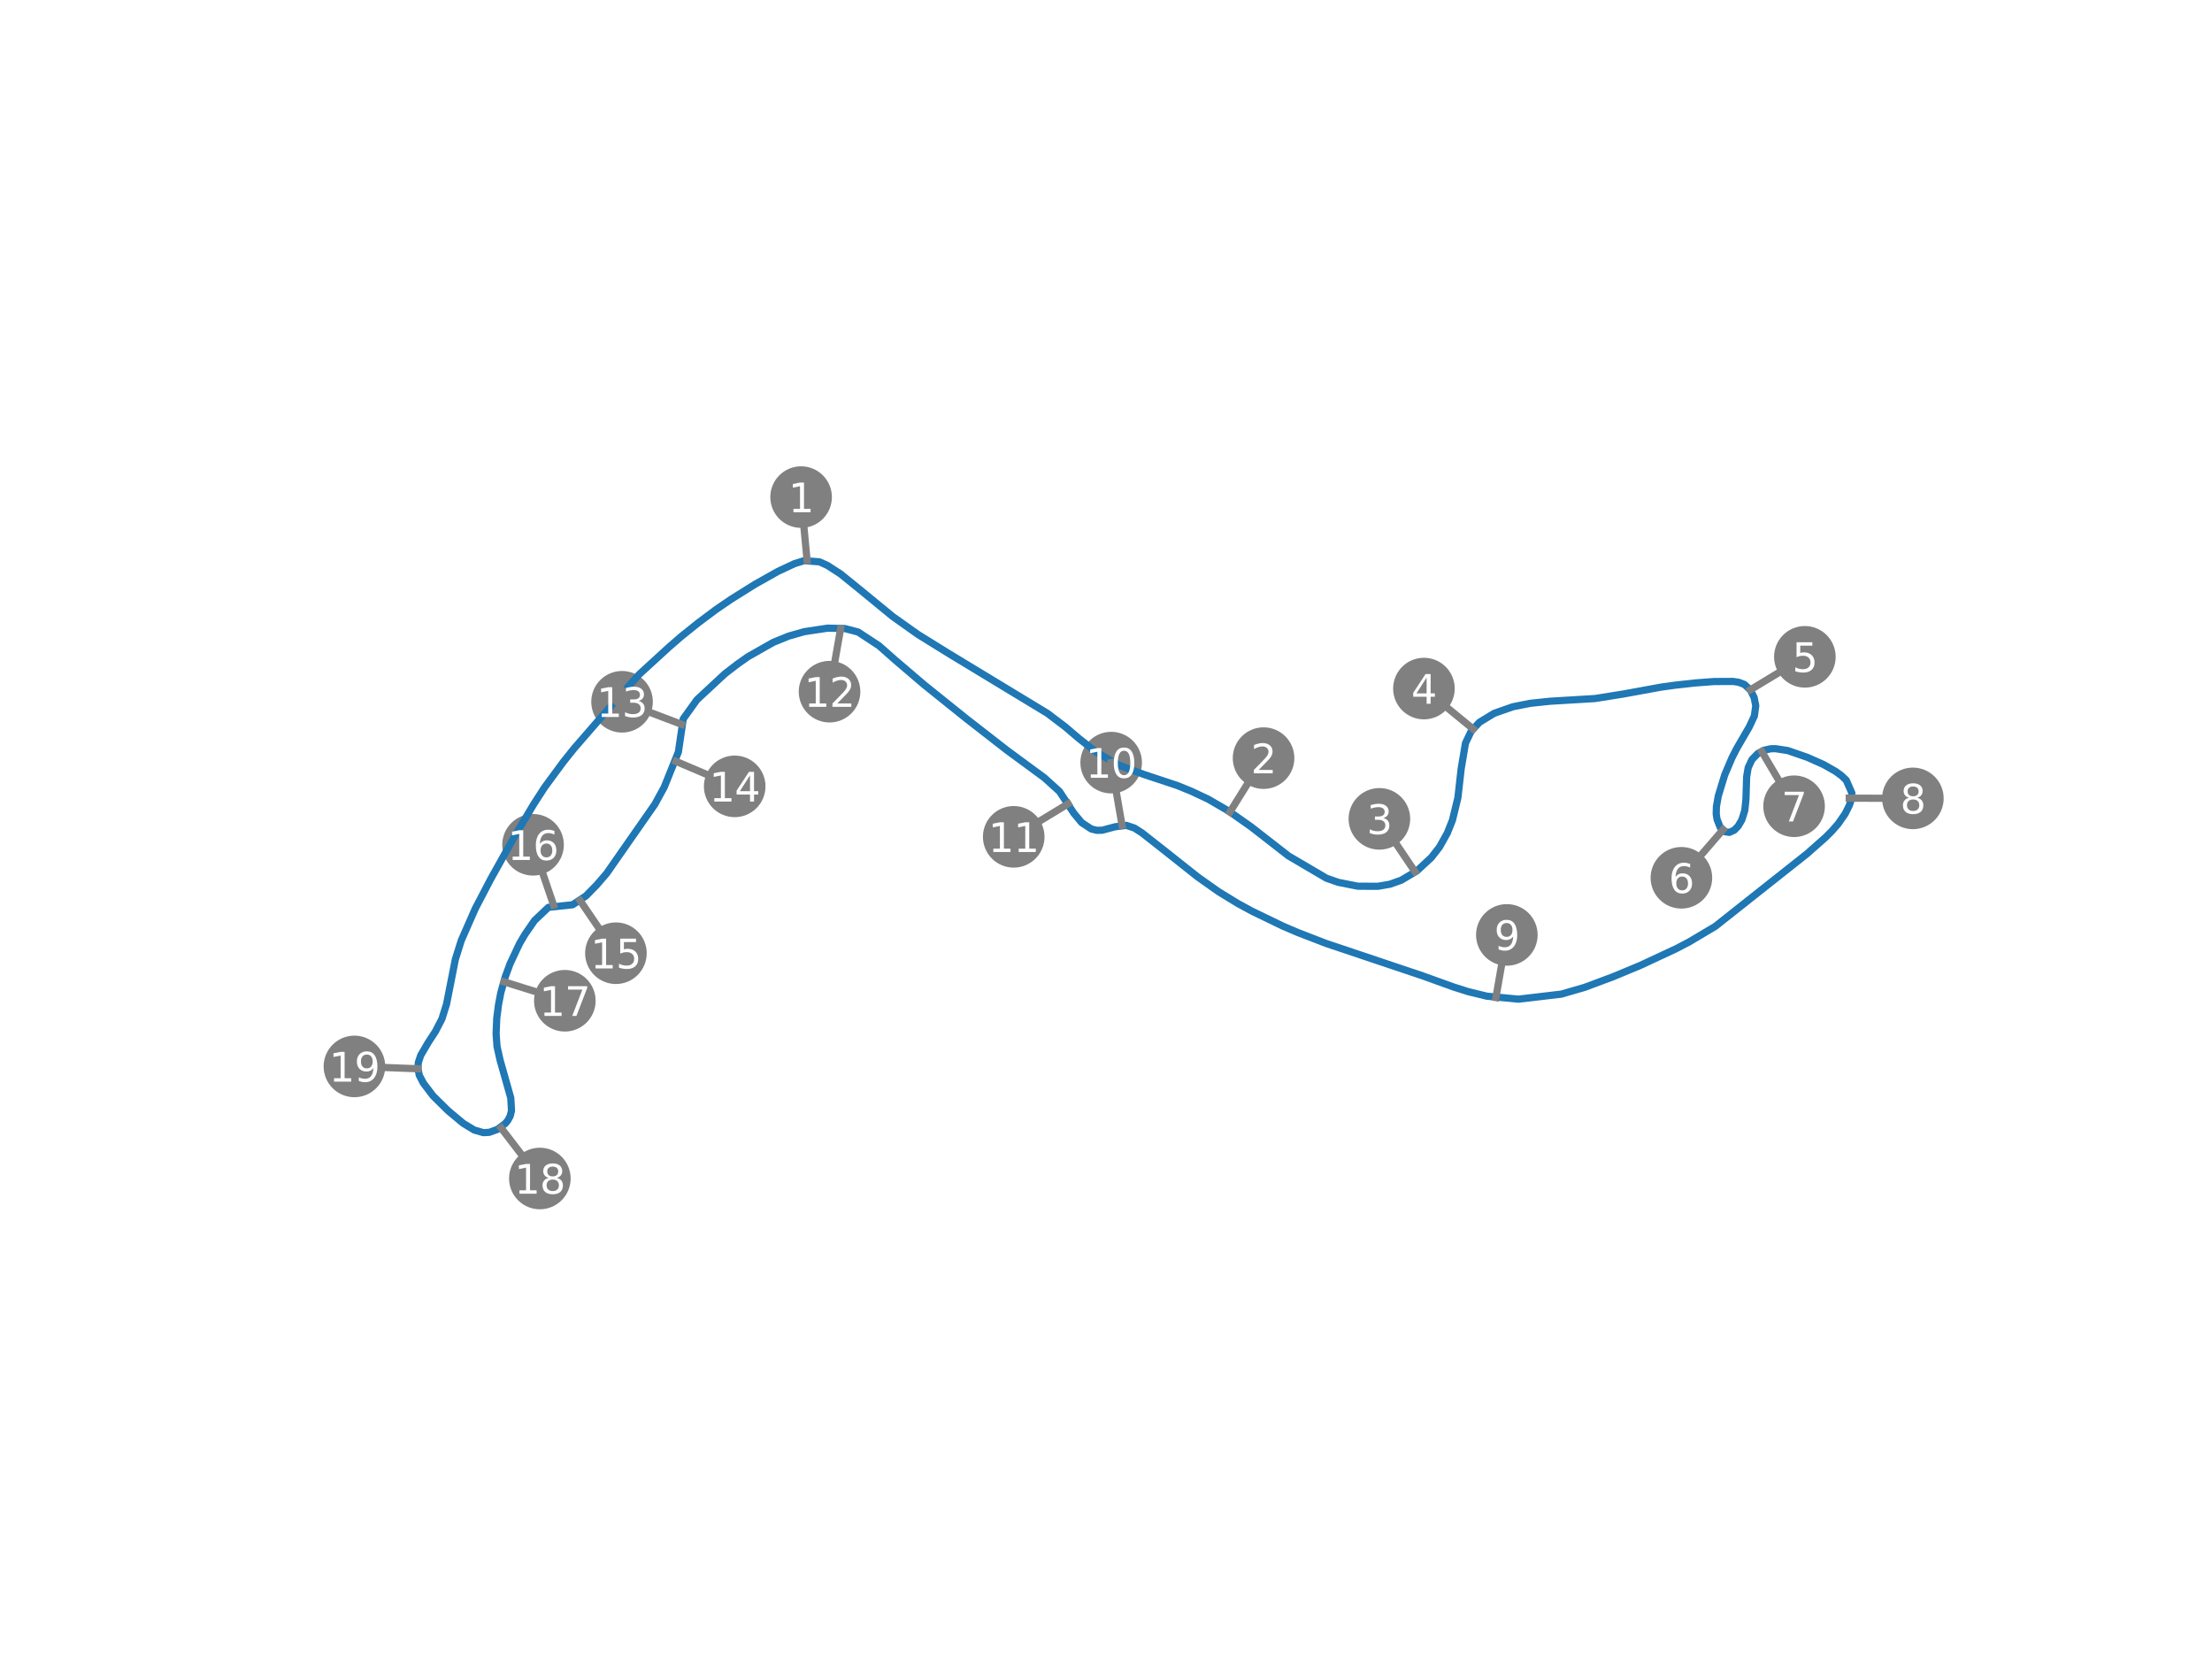 <?xml version="1.0" encoding="utf-8" standalone="no"?>
<!DOCTYPE svg PUBLIC "-//W3C//DTD SVG 1.1//EN"
  "http://www.w3.org/Graphics/SVG/1.1/DTD/svg11.dtd">
<svg xmlns:xlink="http://www.w3.org/1999/xlink" width="460.8pt" height="345.6pt" viewBox="0 0 460.8 345.6" xmlns="http://www.w3.org/2000/svg" version="1.1">
 <defs>
  <style type="text/css">*{stroke-linejoin: round; stroke-linecap: butt}</style>
 </defs>
 <g id="figure_1">
  <g id="patch_1">
   <path d="M 0 345.6 
L 460.8 345.6 
L 460.8 0 
L 0 0 
z
" style="fill: #ffffff"/>
  </g>
  <g id="axes_1">
   <g id="PathCollection_1">
    <defs>
     <path id="m53b34fa2d5" d="M 0 5.916 
C 1.569 5.916 3.074 5.293 4.183 4.183 
C 5.293 3.074 5.916 1.569 5.916 0 
C 5.916 -1.569 5.293 -3.074 4.183 -4.183 
C 3.074 -5.293 1.569 -5.916 0 -5.916 
C -1.569 -5.916 -3.074 -5.293 -4.183 -4.183 
C -5.293 -3.074 -5.916 -1.569 -5.916 0 
C -5.916 1.569 -5.293 3.074 -4.183 4.183 
C -3.074 5.293 -1.569 5.916 0 5.916 
z
" style="stroke: #808080"/>
    </defs>
    <g clip-path="url(#p444bd3e85c)">
     <use xlink:href="#m53b34fa2d5" x="166.885" y="103.554" style="fill: #808080; stroke: #808080"/>
    </g>
   </g>
   <g id="PathCollection_2">
    <g clip-path="url(#p444bd3e85c)">
     <use xlink:href="#m53b34fa2d5" x="263.223" y="157.932" style="fill: #808080; stroke: #808080"/>
    </g>
   </g>
   <g id="PathCollection_3">
    <g clip-path="url(#p444bd3e85c)">
     <use xlink:href="#m53b34fa2d5" x="287.352" y="170.582" style="fill: #808080; stroke: #808080"/>
    </g>
   </g>
   <g id="PathCollection_4">
    <g clip-path="url(#p444bd3e85c)">
     <use xlink:href="#m53b34fa2d5" x="296.63" y="143.442" style="fill: #808080; stroke: #808080"/>
    </g>
   </g>
   <g id="PathCollection_5">
    <g clip-path="url(#p444bd3e85c)">
     <use xlink:href="#m53b34fa2d5" x="375.987" y="136.828" style="fill: #808080; stroke: #808080"/>
    </g>
   </g>
   <g id="PathCollection_6">
    <g clip-path="url(#p444bd3e85c)">
     <use xlink:href="#m53b34fa2d5" x="350.267" y="182.861" style="fill: #808080; stroke: #808080"/>
    </g>
   </g>
   <g id="PathCollection_7">
    <g clip-path="url(#p444bd3e85c)">
     <use xlink:href="#m53b34fa2d5" x="373.738" y="167.958" style="fill: #808080; stroke: #808080"/>
    </g>
   </g>
   <g id="PathCollection_8">
    <g clip-path="url(#p444bd3e85c)">
     <use xlink:href="#m53b34fa2d5" x="398.487" y="166.319" style="fill: #808080; stroke: #808080"/>
    </g>
   </g>
   <g id="PathCollection_9">
    <g clip-path="url(#p444bd3e85c)">
     <use xlink:href="#m53b34fa2d5" x="313.903" y="194.76" style="fill: #808080; stroke: #808080"/>
    </g>
   </g>
   <g id="PathCollection_10">
    <g clip-path="url(#p444bd3e85c)">
     <use xlink:href="#m53b34fa2d5" x="231.477" y="158.867" style="fill: #808080; stroke: #808080"/>
    </g>
   </g>
   <g id="PathCollection_11">
    <g clip-path="url(#p444bd3e85c)">
     <use xlink:href="#m53b34fa2d5" x="211.176" y="174.327" style="fill: #808080; stroke: #808080"/>
    </g>
   </g>
   <g id="PathCollection_12">
    <g clip-path="url(#p444bd3e85c)">
     <use xlink:href="#m53b34fa2d5" x="172.809" y="144.089" style="fill: #808080; stroke: #808080"/>
    </g>
   </g>
   <g id="PathCollection_13">
    <g clip-path="url(#p444bd3e85c)">
     <use xlink:href="#m53b34fa2d5" x="129.585" y="146.193" style="fill: #808080; stroke: #808080"/>
    </g>
   </g>
   <g id="PathCollection_14">
    <g clip-path="url(#p444bd3e85c)">
     <use xlink:href="#m53b34fa2d5" x="153.05" y="163.814" style="fill: #808080; stroke: #808080"/>
    </g>
   </g>
   <g id="PathCollection_15">
    <g clip-path="url(#p444bd3e85c)">
     <use xlink:href="#m53b34fa2d5" x="128.307" y="198.573" style="fill: #808080; stroke: #808080"/>
    </g>
   </g>
   <g id="PathCollection_16">
    <g clip-path="url(#p444bd3e85c)">
     <use xlink:href="#m53b34fa2d5" x="111.045" y="175.986" style="fill: #808080; stroke: #808080"/>
    </g>
   </g>
   <g id="PathCollection_17">
    <g clip-path="url(#p444bd3e85c)">
     <use xlink:href="#m53b34fa2d5" x="117.665" y="208.475" style="fill: #808080; stroke: #808080"/>
    </g>
   </g>
   <g id="PathCollection_18">
    <g clip-path="url(#p444bd3e85c)">
     <use xlink:href="#m53b34fa2d5" x="112.461" y="245.502" style="fill: #808080; stroke: #808080"/>
    </g>
   </g>
   <g id="PathCollection_19">
    <g clip-path="url(#p444bd3e85c)">
     <use xlink:href="#m53b34fa2d5" x="73.833" y="222.157" style="fill: #808080; stroke: #808080"/>
    </g>
   </g>
   <g id="matplotlib.axis_1"/>
   <g id="matplotlib.axis_2"/>
   <g id="line2d_1">
    <path d="M 130.931 142.969 
L 133.143 140.494 
L 139.312 134.85 
L 141.862 132.638 
L 145.48 129.732 
L 149.193 126.957 
L 152.268 124.857 
L 157.274 121.725 
L 162.074 119.025 
L 165.524 117.413 
L 167.53 116.794 
L 170.699 117.038 
L 172.33 117.769 
L 175.086 119.55 
L 179.005 122.719 
L 185.924 128.4 
L 191.23 132.169 
L 197.736 136.2 
L 218.192 148.594 
L 221.924 151.425 
L 224.717 153.806 
L 228.449 156.75 
L 233.192 159.431 
L 238.274 161.325 
L 245.286 163.65 
L 248.136 164.813 
L 251.661 166.463 
L 256.048 169.012 
L 260.605 172.219 
L 268.405 178.294 
L 276.317 182.944 
L 278.792 183.806 
L 282.861 184.612 
L 287.042 184.631 
L 289.536 184.2 
L 291.917 183.356 
L 295.161 181.425 
L 298.179 178.631 
L 299.886 176.437 
L 301.498 173.55 
L 302.567 170.869 
L 303.711 166.163 
L 304.386 160.163 
L 305.286 154.8 
L 306.467 152.344 
L 308.192 150.469 
L 311.267 148.594 
L 315.185 147.225 
L 318.785 146.513 
L 322.892 146.081 
L 332.267 145.519 
L 338.023 144.6 
L 346.048 143.138 
L 348.879 142.744 
L 353.098 142.275 
L 357.073 141.975 
L 361.029 141.956 
L 362.173 142.125 
L 363.373 142.575 
L 364.61 143.7 
L 365.416 145.294 
L 365.754 147.019 
L 365.473 149.138 
L 364.385 151.463 
L 361.835 155.85 
L 360.804 157.856 
L 359.285 161.438 
L 357.954 165.806 
L 357.56 168.038 
L 357.523 169.575 
L 357.691 170.681 
L 358.348 172.35 
L 359.379 173.269 
L 360.26 173.4 
L 361.291 172.931 
L 362.098 172.087 
L 362.848 170.812 
L 363.466 168.844 
L 363.71 166.538 
L 363.86 161.813 
L 364.179 159.919 
L 364.966 158.231 
L 366.166 156.994 
L 367.46 156.3 
L 368.866 155.981 
L 369.86 155.963 
L 372.429 156.356 
L 376.498 157.763 
L 379.873 159.263 
L 382.385 160.688 
L 383.66 161.625 
L 384.616 162.544 
L 385.779 165.206 
L 385.591 166.781 
L 385.235 167.813 
L 384.372 169.537 
L 382.91 171.637 
L 381.616 173.119 
L 380.304 174.431 
L 376.423 177.862 
L 357.335 192.975 
L 351.879 196.219 
L 349.141 197.644 
L 341.754 201.094 
L 336.035 203.475 
L 330.11 205.687 
L 325.254 207.093 
L 316.329 208.143 
L 309.748 207.525 
L 305.886 206.587 
L 302.811 205.612 
L 296.361 203.287 
L 276.205 196.519 
L 270.336 194.25 
L 267.261 192.937 
L 260.792 189.806 
L 257.83 188.194 
L 253.855 185.756 
L 249.505 182.681 
L 242.98 177.506 
L 237.88 173.494 
L 236.324 172.5 
L 234.636 171.937 
L 232.274 172.237 
L 229.611 172.95 
L 228.467 172.969 
L 227.324 172.687 
L 225.317 171.356 
L 223.686 169.387 
L 220.705 164.869 
L 217.555 162.019 
L 209.755 156.281 
L 201.299 149.7 
L 192.543 142.669 
L 186.393 137.419 
L 183.13 134.531 
L 178.761 131.663 
L 175.968 130.932 
L 172.405 130.857 
L 167.549 131.588 
L 164.305 132.507 
L 161.08 133.819 
L 155.793 136.819 
L 153.618 138.356 
L 151.03 140.344 
L 145.18 145.781 
L 142.33 149.756 
L 141.318 156.656 
L 138.355 164.006 
L 136.405 167.569 
L 126.374 181.95 
L 124.274 184.387 
L 122.062 186.637 
L 119.287 188.475 
L 114.243 189.019 
L 111.356 191.756 
L 109.349 194.662 
L 108.224 196.575 
L 106.237 200.812 
L 105.224 203.587 
L 104.324 206.812 
L 103.856 209.268 
L 103.481 212.118 
L 103.349 215.362 
L 103.537 217.987 
L 104.174 220.837 
L 106.406 228.731 
L 106.556 231.393 
L 106.274 232.5 
L 105.749 233.475 
L 105.224 234.075 
L 103.668 235.256 
L 101.906 235.893 
L 100.687 235.95 
L 98.793 235.406 
L 96.506 234.018 
L 93.337 231.375 
L 90.225 228.3 
L 88.2 225.637 
L 87.337 223.987 
L 87.056 222.506 
L 87.15 221.325 
L 87.637 219.862 
L 89.212 217.162 
L 90.693 214.893 
L 92.062 212.25 
L 93.018 209.193 
L 94.856 199.856 
L 96.093 195.919 
L 99 189.3 
L 102.243 183.094 
L 106.706 175.106 
L 107.606 173.531 
L 111.206 167.494 
L 113.474 163.988 
L 117.356 158.719 
L 119.606 155.906 
L 127.237 147.113 
L 127.237 147.113 
" clip-path="url(#p444bd3e85c)" style="fill: none; stroke: #1f77b4; stroke-width: 1.5; stroke-linecap: square"/>
   </g>
   <g id="line2d_2">
    <path d="M 168.129 116.754 
L 166.885 103.554 
" clip-path="url(#p444bd3e85c)" style="fill: none; stroke: #808080; stroke-width: 1.5; stroke-linecap: square"/>
   </g>
   <g id="line2d_3">
    <path d="M 256.2 169.177 
L 263.223 157.932 
" clip-path="url(#p444bd3e85c)" style="fill: none; stroke: #808080; stroke-width: 1.5; stroke-linecap: square"/>
   </g>
   <g id="line2d_4">
    <path d="M 294.757 181.58 
L 287.352 170.582 
" clip-path="url(#p444bd3e85c)" style="fill: none; stroke: #808080; stroke-width: 1.5; stroke-linecap: square"/>
   </g>
   <g id="line2d_5">
    <path d="M 306.875 151.856 
L 296.63 143.442 
" clip-path="url(#p444bd3e85c)" style="fill: none; stroke: #808080; stroke-width: 1.5; stroke-linecap: square"/>
   </g>
   <g id="line2d_6">
    <path d="M 364.645 143.694 
L 375.987 136.828 
" clip-path="url(#p444bd3e85c)" style="fill: none; stroke: #808080; stroke-width: 1.5; stroke-linecap: square"/>
   </g>
   <g id="line2d_7">
    <path d="M 358.941 172.835 
L 350.267 182.861 
" clip-path="url(#p444bd3e85c)" style="fill: none; stroke: #808080; stroke-width: 1.5; stroke-linecap: square"/>
   </g>
   <g id="line2d_8">
    <path d="M 367.001 156.538 
L 373.738 167.958 
" clip-path="url(#p444bd3e85c)" style="fill: none; stroke: #808080; stroke-width: 1.5; stroke-linecap: square"/>
   </g>
   <g id="line2d_9">
    <path d="M 385.229 166.272 
L 398.487 166.319 
" clip-path="url(#p444bd3e85c)" style="fill: none; stroke: #808080; stroke-width: 1.5; stroke-linecap: square"/>
   </g>
   <g id="line2d_10">
    <path d="M 311.623 207.821 
L 313.903 194.76 
" clip-path="url(#p444bd3e85c)" style="fill: none; stroke: #808080; stroke-width: 1.5; stroke-linecap: square"/>
   </g>
   <g id="line2d_11">
    <path d="M 233.744 171.93 
L 231.477 158.867 
" clip-path="url(#p444bd3e85c)" style="fill: none; stroke: #808080; stroke-width: 1.5; stroke-linecap: square"/>
   </g>
   <g id="line2d_12">
    <path d="M 222.508 167.445 
L 211.176 174.327 
" clip-path="url(#p444bd3e85c)" style="fill: none; stroke: #808080; stroke-width: 1.5; stroke-linecap: square"/>
   </g>
   <g id="line2d_13">
    <path d="M 175.103 131.03 
L 172.809 144.089 
" clip-path="url(#p444bd3e85c)" style="fill: none; stroke: #808080; stroke-width: 1.5; stroke-linecap: square"/>
   </g>
   <g id="line2d_14">
    <path d="M 141.982 150.893 
L 129.585 146.193 
" clip-path="url(#p444bd3e85c)" style="fill: none; stroke: #808080; stroke-width: 1.5; stroke-linecap: square"/>
   </g>
   <g id="line2d_15">
    <path d="M 140.851 158.622 
L 153.05 163.814 
" clip-path="url(#p444bd3e85c)" style="fill: none; stroke: #808080; stroke-width: 1.5; stroke-linecap: square"/>
   </g>
   <g id="line2d_16">
    <path d="M 120.847 187.612 
L 128.307 198.573 
" clip-path="url(#p444bd3e85c)" style="fill: none; stroke: #808080; stroke-width: 1.5; stroke-linecap: square"/>
   </g>
   <g id="line2d_17">
    <path d="M 115.315 188.538 
L 111.045 175.986 
" clip-path="url(#p444bd3e85c)" style="fill: none; stroke: #808080; stroke-width: 1.5; stroke-linecap: square"/>
   </g>
   <g id="line2d_18">
    <path d="M 105.006 204.535 
L 117.665 208.475 
" clip-path="url(#p444bd3e85c)" style="fill: none; stroke: #808080; stroke-width: 1.5; stroke-linecap: square"/>
   </g>
   <g id="line2d_19">
    <path d="M 104.392 234.982 
L 112.461 245.502 
" clip-path="url(#p444bd3e85c)" style="fill: none; stroke: #808080; stroke-width: 1.5; stroke-linecap: square"/>
   </g>
   <g id="line2d_20">
    <path d="M 87.082 222.64 
L 73.833 222.157 
" clip-path="url(#p444bd3e85c)" style="fill: none; stroke: #808080; stroke-width: 1.5; stroke-linecap: square"/>
   </g>
   <g id="text_1">
    <!-- 1 -->
    <g style="fill: #ffffff" transform="translate(164.235 106.719) scale(0.083 -0.083)">
     <defs>
      <path id="DejaVuSans-31" d="M 794 531 
L 1825 531 
L 1825 4091 
L 703 3866 
L 703 4441 
L 1819 4666 
L 2450 4666 
L 2450 531 
L 3481 531 
L 3481 0 
L 794 0 
L 794 531 
z
" transform="scale(0.016)"/>
     </defs>
     <use xlink:href="#DejaVuSans-31"/>
    </g>
   </g>
   <g id="text_2">
    <!-- 2 -->
    <g style="fill: #ffffff" transform="translate(260.573 161.097) scale(0.083 -0.083)">
     <defs>
      <path id="DejaVuSans-32" d="M 1228 531 
L 3431 531 
L 3431 0 
L 469 0 
L 469 531 
Q 828 903 1448 1529 
Q 2069 2156 2228 2338 
Q 2531 2678 2651 2914 
Q 2772 3150 2772 3378 
Q 2772 3750 2511 3984 
Q 2250 4219 1831 4219 
Q 1534 4219 1204 4116 
Q 875 4013 500 3803 
L 500 4441 
Q 881 4594 1212 4672 
Q 1544 4750 1819 4750 
Q 2544 4750 2975 4387 
Q 3406 4025 3406 3419 
Q 3406 3131 3298 2873 
Q 3191 2616 2906 2266 
Q 2828 2175 2409 1742 
Q 1991 1309 1228 531 
z
" transform="scale(0.016)"/>
     </defs>
     <use xlink:href="#DejaVuSans-32"/>
    </g>
   </g>
   <g id="text_3">
    <!-- 3 -->
    <g style="fill: #ffffff" transform="translate(284.702 173.746) scale(0.083 -0.083)">
     <defs>
      <path id="DejaVuSans-33" d="M 2597 2516 
Q 3050 2419 3304 2112 
Q 3559 1806 3559 1356 
Q 3559 666 3084 287 
Q 2609 -91 1734 -91 
Q 1441 -91 1130 -33 
Q 819 25 488 141 
L 488 750 
Q 750 597 1062 519 
Q 1375 441 1716 441 
Q 2309 441 2620 675 
Q 2931 909 2931 1356 
Q 2931 1769 2642 2001 
Q 2353 2234 1838 2234 
L 1294 2234 
L 1294 2753 
L 1863 2753 
Q 2328 2753 2575 2939 
Q 2822 3125 2822 3475 
Q 2822 3834 2567 4026 
Q 2313 4219 1838 4219 
Q 1578 4219 1281 4162 
Q 984 4106 628 3988 
L 628 4550 
Q 988 4650 1302 4700 
Q 1616 4750 1894 4750 
Q 2613 4750 3031 4423 
Q 3450 4097 3450 3541 
Q 3450 3153 3228 2886 
Q 3006 2619 2597 2516 
z
" transform="scale(0.016)"/>
     </defs>
     <use xlink:href="#DejaVuSans-33"/>
    </g>
   </g>
   <g id="text_4">
    <!-- 4 -->
    <g style="fill: #ffffff" transform="translate(293.98 146.606) scale(0.083 -0.083)">
     <defs>
      <path id="DejaVuSans-34" d="M 2419 4116 
L 825 1625 
L 2419 1625 
L 2419 4116 
z
M 2253 4666 
L 3047 4666 
L 3047 1625 
L 3713 1625 
L 3713 1100 
L 3047 1100 
L 3047 0 
L 2419 0 
L 2419 1100 
L 313 1100 
L 313 1709 
L 2253 4666 
z
" transform="scale(0.016)"/>
     </defs>
     <use xlink:href="#DejaVuSans-34"/>
    </g>
   </g>
   <g id="text_5">
    <!-- 5 -->
    <g style="fill: #ffffff" transform="translate(373.337 139.992) scale(0.083 -0.083)">
     <defs>
      <path id="DejaVuSans-35" d="M 691 4666 
L 3169 4666 
L 3169 4134 
L 1269 4134 
L 1269 2991 
Q 1406 3038 1543 3061 
Q 1681 3084 1819 3084 
Q 2600 3084 3056 2656 
Q 3513 2228 3513 1497 
Q 3513 744 3044 326 
Q 2575 -91 1722 -91 
Q 1428 -91 1123 -41 
Q 819 9 494 109 
L 494 744 
Q 775 591 1075 516 
Q 1375 441 1709 441 
Q 2250 441 2565 725 
Q 2881 1009 2881 1497 
Q 2881 1984 2565 2268 
Q 2250 2553 1709 2553 
Q 1456 2553 1204 2497 
Q 953 2441 691 2322 
L 691 4666 
z
" transform="scale(0.016)"/>
     </defs>
     <use xlink:href="#DejaVuSans-35"/>
    </g>
   </g>
   <g id="text_6">
    <!-- 6 -->
    <g style="fill: #ffffff" transform="translate(347.617 186.026) scale(0.083 -0.083)">
     <defs>
      <path id="DejaVuSans-36" d="M 2113 2584 
Q 1688 2584 1439 2293 
Q 1191 2003 1191 1497 
Q 1191 994 1439 701 
Q 1688 409 2113 409 
Q 2538 409 2786 701 
Q 3034 994 3034 1497 
Q 3034 2003 2786 2293 
Q 2538 2584 2113 2584 
z
M 3366 4563 
L 3366 3988 
Q 3128 4100 2886 4159 
Q 2644 4219 2406 4219 
Q 1781 4219 1451 3797 
Q 1122 3375 1075 2522 
Q 1259 2794 1537 2939 
Q 1816 3084 2150 3084 
Q 2853 3084 3261 2657 
Q 3669 2231 3669 1497 
Q 3669 778 3244 343 
Q 2819 -91 2113 -91 
Q 1303 -91 875 529 
Q 447 1150 447 2328 
Q 447 3434 972 4092 
Q 1497 4750 2381 4750 
Q 2619 4750 2861 4703 
Q 3103 4656 3366 4563 
z
" transform="scale(0.016)"/>
     </defs>
     <use xlink:href="#DejaVuSans-36"/>
    </g>
   </g>
   <g id="text_7">
    <!-- 7 -->
    <g style="fill: #ffffff" transform="translate(371.088 171.122) scale(0.083 -0.083)">
     <defs>
      <path id="DejaVuSans-37" d="M 525 4666 
L 3525 4666 
L 3525 4397 
L 1831 0 
L 1172 0 
L 2766 4134 
L 525 4134 
L 525 4666 
z
" transform="scale(0.016)"/>
     </defs>
     <use xlink:href="#DejaVuSans-37"/>
    </g>
   </g>
   <g id="text_8">
    <!-- 8 -->
    <g style="fill: #ffffff" transform="translate(395.837 169.483) scale(0.083 -0.083)">
     <defs>
      <path id="DejaVuSans-38" d="M 2034 2216 
Q 1584 2216 1326 1975 
Q 1069 1734 1069 1313 
Q 1069 891 1326 650 
Q 1584 409 2034 409 
Q 2484 409 2743 651 
Q 3003 894 3003 1313 
Q 3003 1734 2745 1975 
Q 2488 2216 2034 2216 
z
M 1403 2484 
Q 997 2584 770 2862 
Q 544 3141 544 3541 
Q 544 4100 942 4425 
Q 1341 4750 2034 4750 
Q 2731 4750 3128 4425 
Q 3525 4100 3525 3541 
Q 3525 3141 3298 2862 
Q 3072 2584 2669 2484 
Q 3125 2378 3379 2068 
Q 3634 1759 3634 1313 
Q 3634 634 3220 271 
Q 2806 -91 2034 -91 
Q 1263 -91 848 271 
Q 434 634 434 1313 
Q 434 1759 690 2068 
Q 947 2378 1403 2484 
z
M 1172 3481 
Q 1172 3119 1398 2916 
Q 1625 2713 2034 2713 
Q 2441 2713 2670 2916 
Q 2900 3119 2900 3481 
Q 2900 3844 2670 4047 
Q 2441 4250 2034 4250 
Q 1625 4250 1398 4047 
Q 1172 3844 1172 3481 
z
" transform="scale(0.016)"/>
     </defs>
     <use xlink:href="#DejaVuSans-38"/>
    </g>
   </g>
   <g id="text_9">
    <!-- 9 -->
    <g style="fill: #ffffff" transform="translate(311.253 197.925) scale(0.083 -0.083)">
     <defs>
      <path id="DejaVuSans-39" d="M 703 97 
L 703 672 
Q 941 559 1184 500 
Q 1428 441 1663 441 
Q 2288 441 2617 861 
Q 2947 1281 2994 2138 
Q 2813 1869 2534 1725 
Q 2256 1581 1919 1581 
Q 1219 1581 811 2004 
Q 403 2428 403 3163 
Q 403 3881 828 4315 
Q 1253 4750 1959 4750 
Q 2769 4750 3195 4129 
Q 3622 3509 3622 2328 
Q 3622 1225 3098 567 
Q 2575 -91 1691 -91 
Q 1453 -91 1209 -44 
Q 966 3 703 97 
z
M 1959 2075 
Q 2384 2075 2632 2365 
Q 2881 2656 2881 3163 
Q 2881 3666 2632 3958 
Q 2384 4250 1959 4250 
Q 1534 4250 1286 3958 
Q 1038 3666 1038 3163 
Q 1038 2656 1286 2365 
Q 1534 2075 1959 2075 
z
" transform="scale(0.016)"/>
     </defs>
     <use xlink:href="#DejaVuSans-39"/>
    </g>
   </g>
   <g id="text_10">
    <!-- 10 -->
    <g style="fill: #ffffff" transform="translate(226.177 162.032) scale(0.083 -0.083)">
     <defs>
      <path id="DejaVuSans-30" d="M 2034 4250 
Q 1547 4250 1301 3770 
Q 1056 3291 1056 2328 
Q 1056 1369 1301 889 
Q 1547 409 2034 409 
Q 2525 409 2770 889 
Q 3016 1369 3016 2328 
Q 3016 3291 2770 3770 
Q 2525 4250 2034 4250 
z
M 2034 4750 
Q 2819 4750 3233 4129 
Q 3647 3509 3647 2328 
Q 3647 1150 3233 529 
Q 2819 -91 2034 -91 
Q 1250 -91 836 529 
Q 422 1150 422 2328 
Q 422 3509 836 4129 
Q 1250 4750 2034 4750 
z
" transform="scale(0.016)"/>
     </defs>
     <use xlink:href="#DejaVuSans-31"/>
     <use xlink:href="#DejaVuSans-30" x="63.623"/>
    </g>
   </g>
   <g id="text_11">
    <!-- 11 -->
    <g style="fill: #ffffff" transform="translate(205.876 177.492) scale(0.083 -0.083)">
     <use xlink:href="#DejaVuSans-31"/>
     <use xlink:href="#DejaVuSans-31" x="63.623"/>
    </g>
   </g>
   <g id="text_12">
    <!-- 12 -->
    <g style="fill: #ffffff" transform="translate(167.509 147.253) scale(0.083 -0.083)">
     <use xlink:href="#DejaVuSans-31"/>
     <use xlink:href="#DejaVuSans-32" x="63.623"/>
    </g>
   </g>
   <g id="text_13">
    <!-- 13 -->
    <g style="fill: #ffffff" transform="translate(124.285 149.357) scale(0.083 -0.083)">
     <use xlink:href="#DejaVuSans-31"/>
     <use xlink:href="#DejaVuSans-33" x="63.623"/>
    </g>
   </g>
   <g id="text_14">
    <!-- 14 -->
    <g style="fill: #ffffff" transform="translate(147.75 166.979) scale(0.083 -0.083)">
     <use xlink:href="#DejaVuSans-31"/>
     <use xlink:href="#DejaVuSans-34" x="63.623"/>
    </g>
   </g>
   <g id="text_15">
    <!-- 15 -->
    <g style="fill: #ffffff" transform="translate(123.007 201.738) scale(0.083 -0.083)">
     <use xlink:href="#DejaVuSans-31"/>
     <use xlink:href="#DejaVuSans-35" x="63.623"/>
    </g>
   </g>
   <g id="text_16">
    <!-- 16 -->
    <g style="fill: #ffffff" transform="translate(105.745 179.151) scale(0.083 -0.083)">
     <use xlink:href="#DejaVuSans-31"/>
     <use xlink:href="#DejaVuSans-36" x="63.623"/>
    </g>
   </g>
   <g id="text_17">
    <!-- 17 -->
    <g style="fill: #ffffff" transform="translate(112.365 211.64) scale(0.083 -0.083)">
     <use xlink:href="#DejaVuSans-31"/>
     <use xlink:href="#DejaVuSans-37" x="63.623"/>
    </g>
   </g>
   <g id="text_18">
    <!-- 18 -->
    <g style="fill: #ffffff" transform="translate(107.161 248.667) scale(0.083 -0.083)">
     <use xlink:href="#DejaVuSans-31"/>
     <use xlink:href="#DejaVuSans-38" x="63.623"/>
    </g>
   </g>
   <g id="text_19">
    <!-- 19 -->
    <g style="fill: #ffffff" transform="translate(68.533 225.322) scale(0.083 -0.083)">
     <use xlink:href="#DejaVuSans-31"/>
     <use xlink:href="#DejaVuSans-39" x="63.623"/>
    </g>
   </g>
  </g>
 </g>
 <defs>
  <clipPath id="p444bd3e85c">
   <rect x="57.6" y="41.472" width="357.12" height="266.112"/>
  </clipPath>
 </defs>
</svg>
